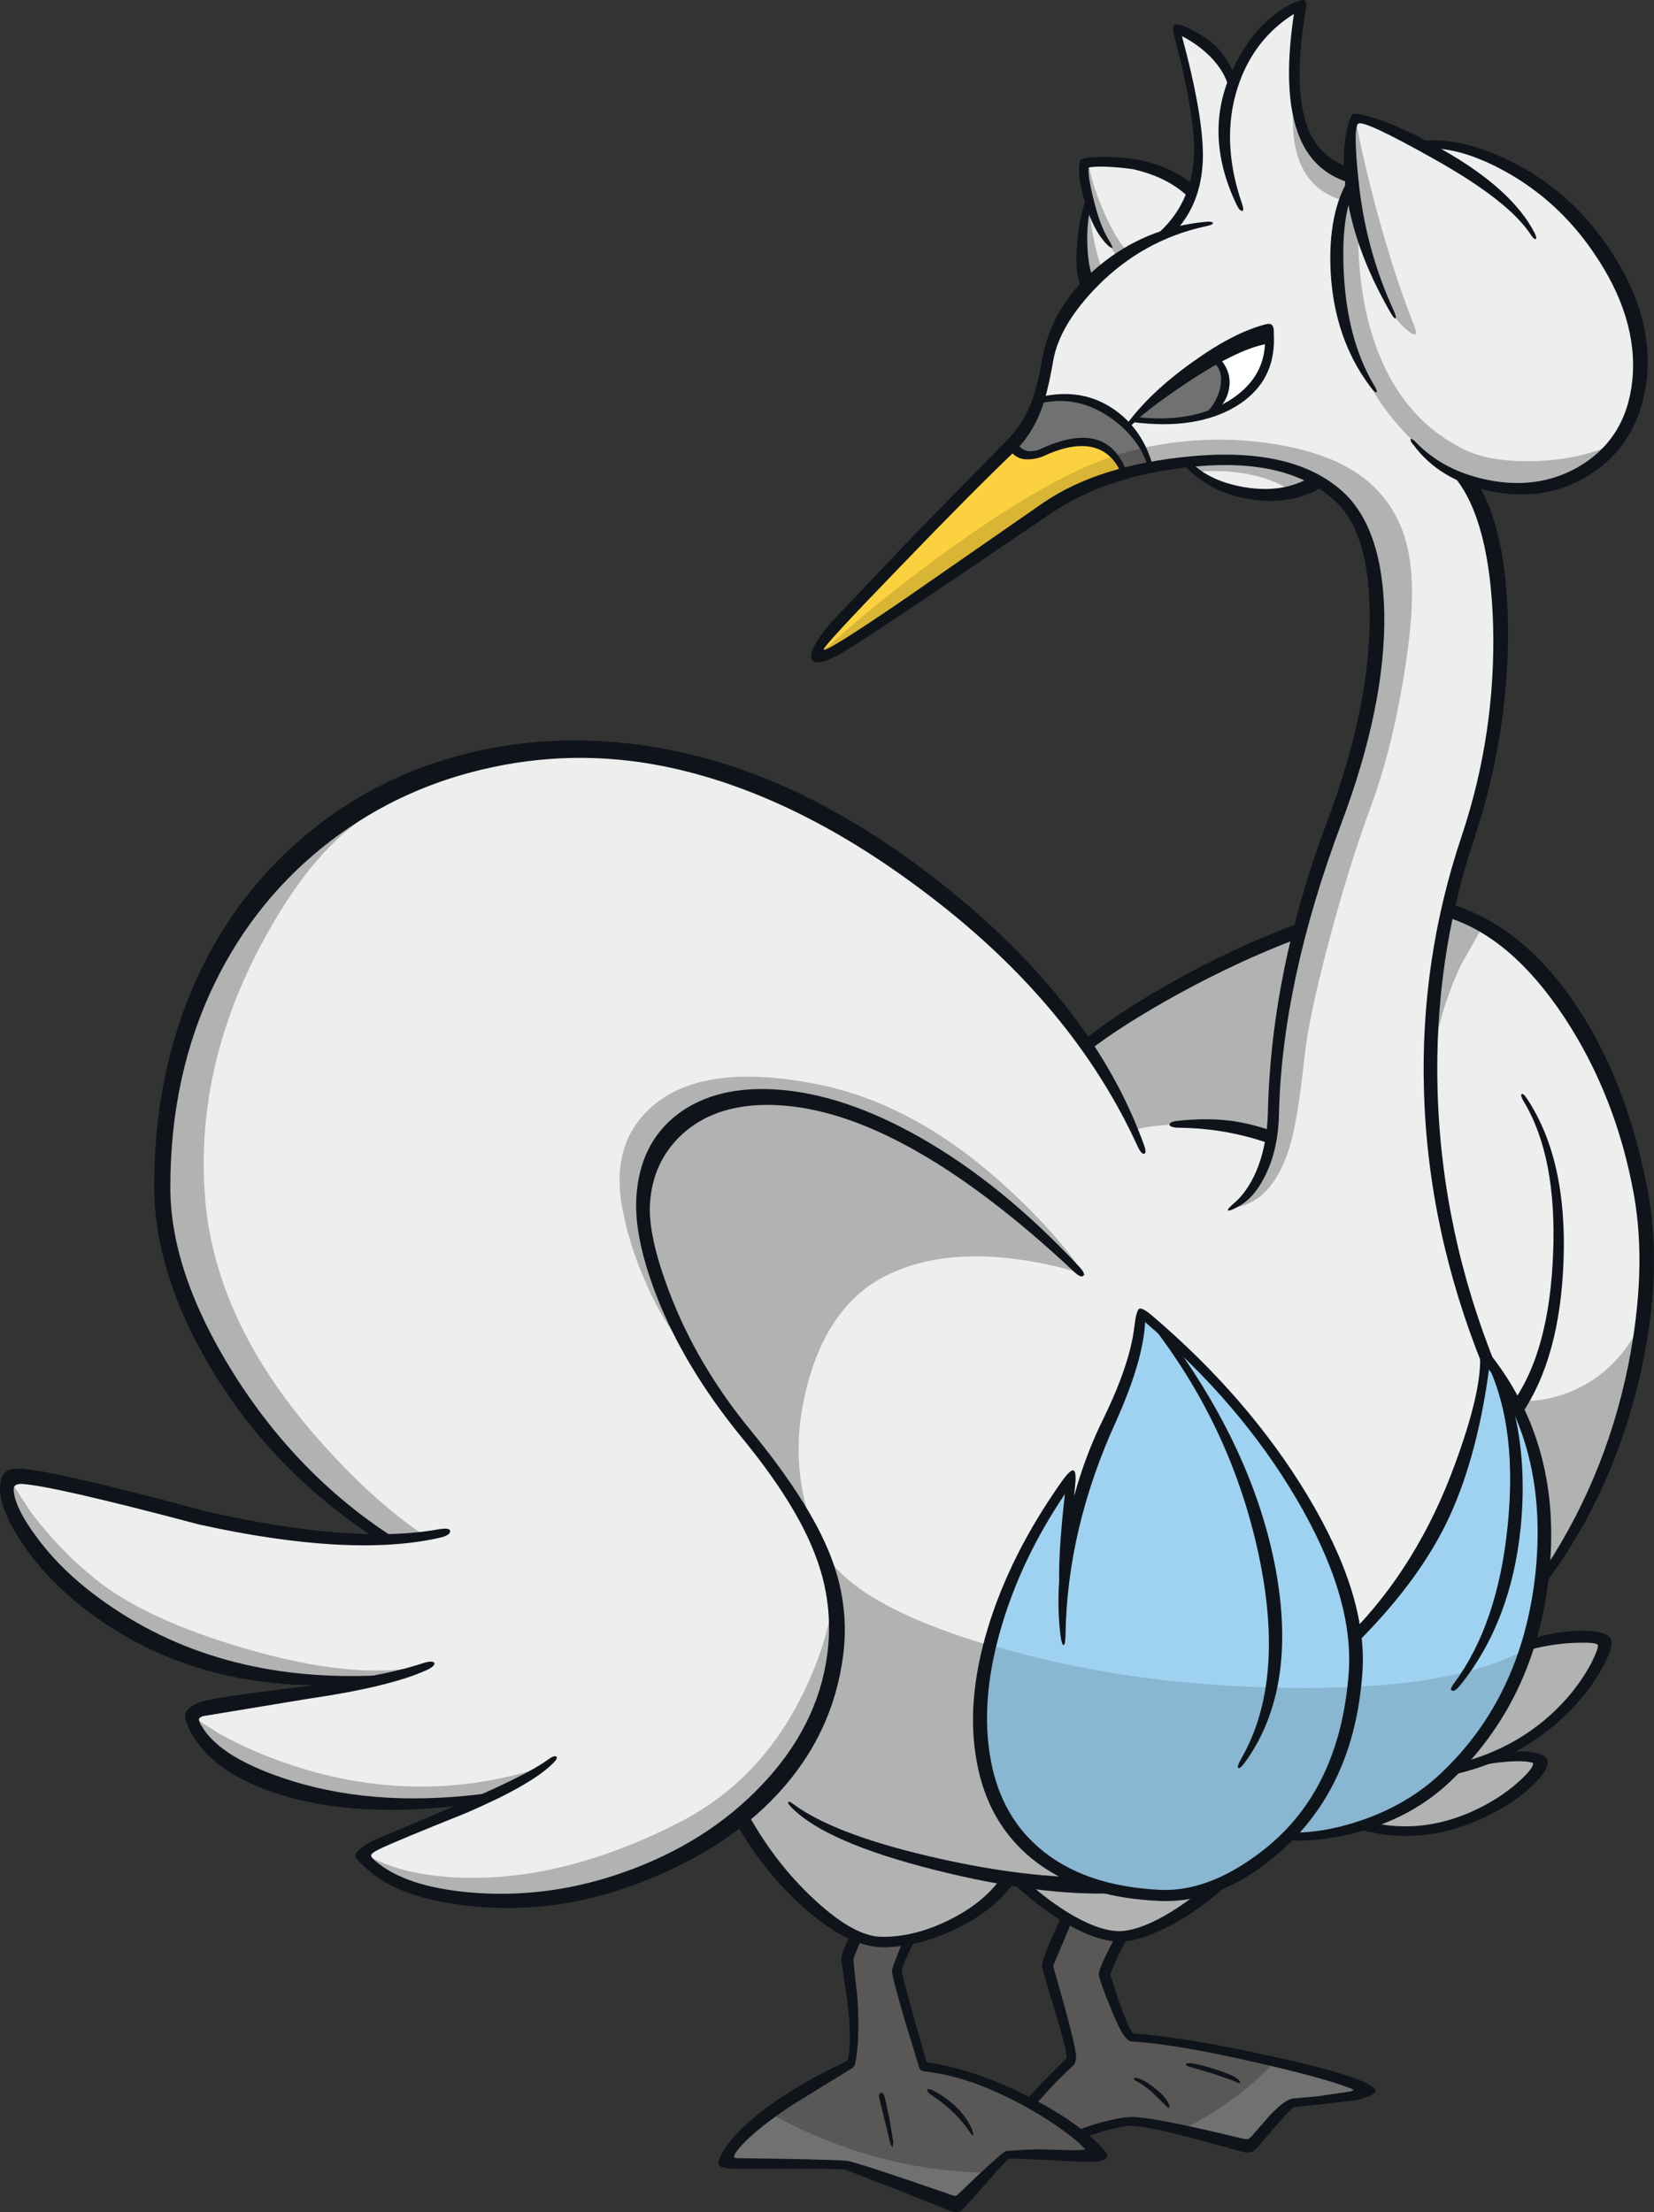<?xml version="1.0" encoding="UTF-8" standalone="no"?>
<svg
   version="1.1"
   viewBox="0 0 260.71 348.74"
   id="svg1108"
   sodipodi:docname="581.svg"
   inkscape:version="1.2.2 (b0a8486, 2022-12-01)"
   xmlns:inkscape="http://www.inkscape.org/namespaces/inkscape"
   xmlns:sodipodi="http://sodipodi.sourceforge.net/DTD/sodipodi-0.dtd"
   xmlns="http://www.w3.org/2000/svg"
   xmlns:svg="http://www.w3.org/2000/svg">
  <rect x="0" y="0" width="260.71" height="348.74" fill="#333333" stroke="none"/>
  <defs
     id="defs1112" />
  <sodipodi:namedview
     id="namedview1110"
     pagecolor="#505050"
     bordercolor="#eeeeee"
     borderopacity="1"
     inkscape:showpageshadow="0"
     inkscape:pageopacity="0"
     inkscape:pagecheckerboard="0"
     inkscape:deskcolor="#505050"
     showgrid="false"
     inkscape:zoom="1.3534438"
     inkscape:cx="157.00689"
     inkscape:cy="167.35087"
     inkscape:window-width="1309"
     inkscape:window-height="749"
     inkscape:window-x="131"
     inkscape:window-y="25"
     inkscape:window-maximized="0"
     inkscape:current-layer="svg1108" />
  <path
     d="m 258.3,58.044 q -0.3,10.9 -7.7,15.5 -2.15,1.6 -5.7,2.65 -7,2.15 -13.7,-0.55 5.95,11.45 5.6,27.1 -0.3,15.4 -6.7,32.7 l -0.6,2.05 q -0.75,2.65 -1.4,5.75 l 4.2,1.9 q 5.05,2.85 9.55,7.55 14.4,15.15 17.6,43.5 l -0.1,5 q -0.3,6.3 -1.45,12.7 -3.75,20.45 -14.55,34.1 l -2.75,11.5 6.15,-0.95 q 6.15,-0.65 6.05,0.95 -0.25,6.3 -8.95,12.4 -4.35,3.1 -8.65,4.9 l 6.8,0.4 q 0.95,0.35 0.9,0.8 -5.7,8.2 -16.95,9.9 l -7.15,0.4 -2.95,-0.3 -12.55,0.75 -13.95,9.7 -4.35,3.45 q -5.15,3.45 -9.05,3.45 -3.9,0 -10.05,-4.45 l -5.35,-4.45 -1.8,-0.25 -1.3,1.6 -3.85,3.5 q -6.8,5.05 -15.15,4.75 -3.2,-0.8 -7.5,-3.65 -8.7,-5.7 -14.4,-16 -9.2,6.5 -21.25,10.45 -24.15,7.9 -38.35,-4.65 l 18.5,-8.7 q -8.55,1.6 -18.5,0.8 -19.9,-1.6 -27.05,-13.75 l 3.15,-1.45 q 6.35,-1.85 22.55,-3.95 -9.65,0.5 -21.3,-2.85 -23.35,-6.75 -33.4,-26.15 -0.25,-1.1 0.15,-2.1 0.85,-1.95 4.3,-1.25 l 23.45,5.6 q 21.45,4.75 32.15,4.45 -7.6,-4.65 -15.85,-13.45 -16.5,-17.65 -19.85,-38.55 -0.7,-14.55 5.45,-30.7 12.35,-32.2 46.8,-39.85 l 8.25,-1.4 q 10.45,-0.95 21.5,1.35 35.35,7.35 63.55,44.45 5.75,-4.05 12.85,-8.35 14.15,-8.55 20.85,-9.5 l 8.95,-27 q 2.8,-9.35 3,-21.85 0.3,-19.05 -9.15,-22.25 -1.95,2.85 -8.25,2.6 -7.2,-0.25 -12.15,-5.65 l -5.5,1.45 q -0.55,-3 -3,-5.85 -4.9,-5.75 -14.3,-5.15 0.5,-5.8 2.5,-10.75 2.1,-5.2 4.65,-6.45 -1.4,-7.7 0.1,-13.75 l -0.55,-3 q -0.5,-3.05 -0.2,-3.35 l 5.5,-0.35 q 6.5,0.5 11.65,4.7 0.9,-2.05 1,-6.3 0.25,-8.5 -3.45,-19.4 l 3.65,1.9 q 3.95,2.55 5.4,6.05 l 3.6,-5.15 q 4.15,-5.25 6.95,-5.7 -1.35,5.3 -1.05,11.15 0.6,11.7 8.9,14.65 l -0.05,-4.3 q 0.1,-4.35 0.65,-4.65 l 5.35,2.1 6.35,2.7 2.25,-0.1 q 2.9,0.15 6.1,1.25 10.25,3.65 19.45,15.85 5.7,7.5 5.45,17.8"
     fill="#eeeeef"
     id="path962" />
  <path
     d="m 103.05,182.444 q 1.85,-3.55 6.35,-6.25 9,-5.4 22.4,-1.05 l 3.4,1.15 q 4.35,1.7 8.95,4.1 14.8,7.85 26.9,20.65 -4.6,-1.7 -10.9,-2.55 -12.55,-1.6 -20.95,2.85 -8.9,4.75 -12.1,17.6 -3.3,13.25 2.35,24.9 3.55,7.3 18.8,13 13.9,5.2 33.25,7.65 19,2.4 35.35,1.2 17.4,-1.3 25.05,-6.4 11.2,-2.6 11.1,-0.4 -0.3,6.25 -8.95,12.8 -4.35,3.25 -8.65,5.25 l 6.8,0.35 q 0.95,0.35 0.9,0.8 -5.7,8.2 -16.95,9.95 l -7.15,0.35 -2.95,-0.25 -12.95,1.35 q -4.95,5.9 -11.5,8 l -5.4,4 q -6.15,4 -10.05,4 -3.9,0 -10.05,-4.45 l -5.35,-4.5 -1.8,-0.2 q -5.35,5.5 -11.6,8.2 -6.1,2.6 -10.15,1.4 -11.6,-3.45 -20.45,-19.45 4.65,-3.35 8.8,-9.5 8.3,-12.3 5.8,-26.35 -1,-3.7 -3.55,-9.05 -5.15,-10.7 -12.85,-19.1 -8.35,-9.1 -11.7,-21.75 -3.15,-11.65 -0.2,-18.3"
     fill="#b2b2b2"
     id="path964" />
  <path
     d="m 157.55,255.544 q 4.4,-14.65 11.25,-22.35 l -0.3,8.8 q 4.65,-15.05 7.3,-20.1 1.7,-3.15 3.15,-9.35 l 1.1,-5.55 4.75,4.3 q 5.8,5.45 10.75,11.35 15.95,18.95 18.05,35.3 4.5,-4.15 9.3,-11.75 9.6,-15.2 11.25,-32.35 l 2.25,3.45 q 2.55,4.45 4.3,9.4 5.55,15.85 0.6,30.95 -1.8,7.9 -7.5,15.8 -11.3,15.8 -30.45,15.9 l -1.55,1.55 -4.35,3.35 q -7.55,4.9 -15.55,4.6 -6.6,0.25 -13.35,-3.45 -13.45,-7.3 -14,-26.75 0.8,-5.75 3,-13.1"
     fill="#9fd2f1"
     id="path966" />
  <path
     d="m 203.65,331.594 q -6.1,6.85 -7,6.85 l -8.8,-1.9 q -8.5,-1.95 -9.5,-1.95 -1.1,0 -4.7,1.2 l -3.35,1.15 -7.7,-5.05 6.25,-7.15 -3.9,-14.9 3,-7.25 3.2,1.55 q 3.6,1.5 5.7,1.1 l -2.8,5.8 q 3.55,10.15 4.45,10.3 l 15.8,2.45 q 16.1,2.95 20.85,6 l -11.5,1.8"
     fill="#717171"
     id="path968" />
  <path
     d="m 134.75,305.094 2.55,0.75 q 3.15,0.65 5.95,0 l -1.8,4.45 4.15,15.35 10.8,3.3 q 11.65,4.55 16,10.7 h -13.7 q -7.3,7.6 -7.85,7.6 l -8.7,-2.95 -8.6,-3 H 124 l -9.35,-0.3 q -0.35,-1 3.2,-4.5 5.25,-5.2 16,-11 0.4,-0.9 0.6,-3.45 0.3,-5 -0.9,-12.9 l 1.2,-4.05"
     fill="#717171"
     id="path970" />
  <path
     d="m 177.25,74.944 q -4.4,0.55 -13.3,5.95 -7.65,4.65 -15.5,10.9 -5.8,4.65 -13.05,8.65 l -6.15,3.1 q -1.35,-1.8 14.25,-17.95 7.85,-8.05 15.9,-15.75 0,0.8 1.8,1.4 l 2.85,0.15 3.85,-1.1 5,-0.35 q 1.9,0.3 3.3,2.65 l 1.05,2.35"
     fill="#fcd13f"
     id="path972" />
  <path
     d="m 165.8,70.694 -2.6,1.05 -1.9,-0.3 q -1.35,-0.4 -1.6,-1.05 3.7,-5.95 3.8,-7.25 l 3.65,-0.35 q 4.15,0 6.95,1.45 2.9,1.55 5.35,5.55 2.1,3.45 1.8,4.15 l -3.9,1 q -0.35,-1.35 -1.25,-2.7 -1.85,-2.7 -4.75,-2.65 -2.85,0.05 -5.55,1.1"
     fill="#717171"
     id="path974" />
  <path
     d="m 179.35,65.694 6.05,-5.45 q 7.45,-5.85 14.5,-7.6 l -0.6,4.95 q -1.7,5.35 -7.1,7.3 l -5.05,1.15 -7.8,-0.35"
     fill="#ffffff"
     id="path976" />
  <path
     d="m 191.75,56.644 1.2,2.35 q 0.55,3.1 -2.65,6.7 -10.5,1.25 -11.05,0.1 l 4.7,-4.25 q 5.25,-4.4 7.8,-4.9"
     fill="#717171"
     id="path978" />
  <path
     d="m 154.45,268.494 q 0.55,-3.8 1.9,-9.1 20.95,6.3 46.3,6.7 26.2,0.4 37.8,-6.05 -3.35,10.05 -10.05,17.35 -10.8,11.7 -27.15,11.8 l -1.55,1.55 q -2,1.85 -4.35,3.35 -7.5,4.9 -15.5,4.6 -6.6,0.25 -13.35,-3.45 -13.5,-7.3 -14.05,-26.75"
     fill="#89b6d1"
     id="path980" />
  <path
     d="m 200.4,179.344 q -3.25,-0.9 -7.6,-1.5 -8.7,-1.2 -14,0.3 -6.25,-12.35 -7.8,-13.3 5.3,-3.8 12.15,-7.95 13.75,-8.3 21.55,-9.95 l -1.85,9.05 q -1.85,9.45 -1.85,11.6 0,3.4 -0.6,11.75"
     id="path982"
     style="fill:#b2b2b2" />
  <path
     d="m 233.75,145.994 -3.45,6.1 q -3.6,7.65 -4.45,15.35 -0.15,-3.25 0.1,-7.9 0.45,-9.3 2.3,-16.2 l 5.5,2.65"
     id="path984"
     style="fill:#b2b2b2" />
  <path
     d="m 259.2,207.294 q -2.35,16.3 -9.25,30.15 -3.4,6.95 -6.4,10.65 1.3,-3.8 -1.3,-14.95 l -2.85,-10.35 0.3,-1.95 q 4.45,0.2 9,-1.95 7.1,-3.45 10.5,-11.6"
     id="path986"
     style="fill:#b2b2b2" />
  <path
     d="m 174.05,311.044 q 3.55,10.15 4.45,10.3 l 7.55,1.05 14.85,2.7 q -6.3,6.65 -15.1,10.95 l -7.45,-1.45 q -1.1,0 -4.7,1.2 l -3.35,1.15 -0.9,-0.6 q -2.65,-2.35 -6.75,-4.55 l 6.2,-7.05 -3.9,-14.9 3,-7.25 3.2,1.55 q 3.6,1.5 5.7,1.1 l -2.8,5.8"
     fill="#595857"
     id="path990" />
  <path
     d="m 134.75,305.094 2.55,0.75 q 3.15,0.65 5.95,0 l -1.8,4.45 4.15,15.35 5.55,1.5 q 6.5,2 11.5,4.65 l -0.05,0.1 6.8,4.45 q 1.75,1.5 3,3.3 h -13.7 l -2.8,2.9 q -18.2,-0.3 -34.35,-9.3 4.9,-3.8 12.3,-7.75 0.4,-0.9 0.6,-3.45 0.3,-5 -0.9,-12.9 l 1.2,-4.05"
     fill="#595857"
     id="path992" />
  <path
     d="m 187.05,72.844 7.9,-0.25 q 8.7,0.35 12.55,3.25 l -3.7,1.85 q -1.15,-1.05 -3.65,-2 -5,-1.85 -11.8,-1.3 l -1.3,-1.55"
     id="path994"
     style="fill:#b2b2b2" />
  <path
     d="m 204.35,14.144 q 0.55,7.9 4.65,11.4 2.05,1.75 3.95,1.95 l 0.1,2.1 -1.05,2.1 q -7.05,-1.85 -8.05,-9.9 -0.3,-2.5 0,-5.3 l 0.4,-2.35"
     id="path996"
     style="fill:#b2b2b2" />
  <path
     d="m 213.7,18.794 q 1.05,6.05 3.45,14.95 2.85,10.35 5.7,17.45 1,2.4 -0.8,1.05 -1.7,-1.35 -2.45,-2.7 -6.45,-11.45 -6.8,-22.25 -0.2,-5.4 0.9,-8.5"
     id="path998"
     style="fill:#b2b2b2" />
  <path
     d="m 247.85,75.144 q -9.15,4.4 -19.05,-0.6 -2.2,-1.4 -5,-4 -5.6,-5.15 -8.5,-11.05 -2.1,-3.8 -3.55,-9.4 -2.85,-11.1 0.7,-19.75 l 1.65,5.5 q -0.15,9.75 2.35,17.45 4.05,12.55 14.4,17.6 4,1.95 10.8,1.8 7.5,-0.15 13.4,-3 -2.6,3.2 -7.2,5.45"
     id="path1000"
     style="fill:#b2b2b2" />
  <path
     d="m 171.65,32.794 q 0.65,5.9 2.1,9.8 l -2.4,2.35 q -1.2,-4.3 -0.6,-8.65 l 0.9,-3.5"
     id="path1002"
     style="fill:#b2b2b2" />
  <path
     d="m 176.15,40.594 q -1.5,-2.15 -2.95,-5.05 -2.85,-5.8 -2.45,-9.6 l 0.35,-0.4 q 0.4,-0.35 0.45,0.05 0.45,3.1 2.35,7.6 2.05,4.7 3.8,6.4 l -1.55,1"
     id="path1004"
     style="fill:#b2b2b2" />
  <path
     d="m 194.5,72.944 -7.45,-0.1 -5.9,0.8 q -0.25,-1.3 -1.15,-3 10.3,-2.25 20.45,-0.7 9.45,1.45 14.55,5.45 4.6,3.6 6.4,9.25 1.3,4.15 1.15,9.95 -0.1,5.45 -1.6,13.9 -1.85,10.45 -4.85,18.6 -3.45,9.35 -6.6,21.2 -3.25,12.15 -3.9,18.55 -1.1,10.15 -2.4,14.25 -2.8,8.7 -9,9.3 1.75,-0.85 3.45,-3.45 3.4,-5.25 3.05,-13.95 l 1,-10.05 q 1.4,-11.15 3.25,-16.7 l 8.7,-26.3 q 2.8,-9.25 3,-21.8 0.3,-19.1 -9.15,-22.3 -4.65,-2.35 -13,-2.9"
     id="path1006"
     style="fill:#b2b2b2" />
  <path
     d="m 175.65,71.844 q 1.1,1.4 1.6,3.1 -4.4,0.55 -13.3,5.95 -7.65,4.65 -15.5,10.9 -5.8,4.65 -13.05,8.65 l -6.15,3.1 -0.1,-0.4 q 9.9,-9.05 21.45,-17.25 15.05,-10.75 25.05,-14.05"
     fill="#d9b536"
     id="path1010" />
  <path
     d="m 175.75,71.794 4.2,-1.15 q 1.55,2.75 1.3,3.3 l -3.9,1 q -0.4,-1.65 -1.6,-3.15"
     fill="#595857"
     id="path1012" />
  <path
     d="m 55.35,130.094 1.7,-0.95 q -8.5,5.85 -15.95,19.9 -10.45,19.7 -8.75,40.1 1.7,19.8 18.45,38.45 8.35,9.35 16.4,14.7 l -6.05,0.65 q -19.5,-12.05 -29.5,-33.9 -3.15,-6.8 -4.95,-13.8 l -1.2,-5.65 q 0.3,-29.45 17.8,-49 5.5,-6.1 12.05,-10.5"
     id="path1014"
     style="fill:#b2b2b2" />
  <path
     d="m 106.95,177.844 q -5.1,4.6 -5.55,13.1 -0.3,5.3 3.05,13.7 1.65,4.2 3.35,7.3 -2.3,-2 -5.2,-7.95 -3.15,-6.55 -4.45,-13.2 -2.1,-10.6 4.8,-16.5 8.2,-6.95 26.15,-3.3 15.55,3.15 30.05,16.65 7.3,6.75 11.45,12.85 -12.55,-13.2 -28.4,-21.05 -5,-2.45 -9.7,-4.05 l -3.7,-1.1 q -14.8,-2.8 -21.85,3.55"
     id="path1016"
     style="fill:#b2b2b2" />
  <path
     d="m 131.35,250.644 q 2.95,16.55 -9,30.25 -6,6.85 -12.6,10.35 -22.75,10.45 -38.1,8.3 -10.45,-1.5 -14.3,-7.4 6.1,3.85 17.05,3.9 15.4,0.05 32.5,-8.65 12.9,-6.55 19.65,-20.35 4.35,-8.9 4.8,-16.4"
     id="path1018"
     style="fill:#b2b2b2" />
  <path
     d="m 34.45,273.244 q 5.45,3.05 11.6,5.05 19.65,6.5 39,0.45 l -9.55,5.05 q -8.55,1.3 -18.5,0.25 -19.85,-2 -26.75,-13.45 l 4.2,2.65"
     id="path1020"
     style="fill:#b2b2b2" />
  <path
     d="m 4.8,238.294 q 4.6,6.15 10.3,10.7 7.9,6.35 23.55,10.9 17,5 27.95,2.8 l -11.8,2.95 q -6.4,-0.05 -14.75,-1.75 -16.7,-3.4 -26.45,-11.8 -3.5,-2.8 -6.75,-6.55 -6.55,-7.55 -5.45,-12.5 l 3.4,5.25"
     id="path1022"
     style="fill:#b2b2b2" />
  <path
     d="m 171.05,31.994 c -0.733,-2.4 -1.05,-4.283 -0.95,-5.65 0.058,-0.889 0.25,-1.2 0.25,-1.2 0.433,-0.167 0.891,-0.261 1.35,-0.3 2.677,-0.227 5.418,-0.062 8.05,0.4 3.4,0.733 6.317,2.133 8.75,4.2 0.167,0.167 0.033,0.5 -0.4,1 -0.433,0.5 -0.733,0.667 -0.9,0.5 -2.2,-2.067 -5.117,-3.5 -8.75,-4.3 -4.996,-0.653 -6.8,-0.25 -6.8,-0.25 l -0.05,0.05 c -0.1,0.867 0.15,2.5 0.75,4.9 0.667,2.8 1.483,4.983 2.45,6.55 0.433,0.7 0.6,1.1 0.5,1.2 0,0 -0.242,0.094 -1.05,-0.8 -1.3,-1.4 -2.367,-3.5 -3.2,-6.3"
     id="path1026"
     style="fill:#0f141b"
     sodipodi:nodetypes="cccsccsccccccccc" />
  <path
     d="m 200.5,54.094 q -4.8,0.5 -13.5,6.3 -7.15,4.8 -8.95,7 l -0.6,-0.3 q 3.7,-5.15 10.5,-10 6.6,-4.75 11.7,-6 1.7,-0.4 0.85,3"
     id="path1028"
     style="fill:#0f141b" />
  <path
     d="m 173.2,41.944 c 4.8,-4 10.333,-6.317 16.6,-6.95 1.339,-0.162 1.4,0.15 1.4,0.15 0.033,0.2 -0.383,0.383 -1.25,0.55 -6.5,1.433 -12.133,4.55 -16.9,9.35 -4.067,4.133 -6.417,8.1 -7.05,11.9 -0.567,3.267 -1.183,5.8 -1.85,7.6 -1,2.667 -2.433,4.9 -4.3,6.7 -4.433,4.233 -10.55,10.4 -18.35,18.5 -7.9,8.167 -11.783,12.383 -11.65,12.65 0.2,0.367 4.467,-2.3 12.8,-8 l 21.75,-15.1 c 5.833,-4 13.583,-6.45 23.25,-7.35 10.967,-1.033 19.05,0.9 24.25,5.8 4.033,3.867 6.133,10.217 6.3,19.05 0.133,9.667 -2.133,20.7 -6.8,33.1 -6.2,16.567 -9.467,31.767 -9.8,45.6 -0.067,3.833 -0.8,7.133 -2.2,9.9 -1.233,2.5 -2.783,4.183 -4.65,5.05 0,0 -1.029,0.579 -1.2,0.35 -0.067,-0.133 0.233,-0.483 0.9,-1.05 1.4,-1.167 2.583,-2.85 3.55,-5.05 1.133,-2.667 1.75,-5.75 1.85,-9.25 0.333,-15 3.467,-30.367 9.4,-46.1 4.433,-11.833 6.65,-22.533 6.65,-32.1 0,-8.767 -1.767,-14.8 -5.3,-18.1 -4.967,-4.733 -12.533,-6.583 -22.7,-5.55 -9,0.9 -16.467,3.383 -22.4,7.45 -19.7,13.4 -30.667,20.717 -32.9,21.95 -2.633,1.5 -4.183,1.817 -4.65,0.95 -0.433,-0.9 0.517,-2.767 2.85,-5.6 l 13.05,-13.75 14.55,-14.85 c 1.733,-1.667 3.067,-3.633 4,-5.9 0.733,-1.8 1.35,-4.183 1.85,-7.15 1.033,-5.733 4.017,-10.65 8.95,-14.75"
     id="path1030"
     style="fill:#0f141b"
     sodipodi:nodetypes="ccccccccccccccccccccccccsccccccccccc" />
  <path
     d="m 235.35,98.544 q -0.5,-16.5 -6.05,-23.3 -0.2,-0.2 1.3,-0.3 l 1.6,0.15 q 5.35,7.6 5.5,24.05 0.1,16.75 -5.35,33.15 -6.35,18.95 -5.75,39.75 0.65,22.25 9.25,43.45 0.1,0.3 -0.95,0.25 -1.05,-0.05 -1.15,-0.3 -8.7,-21.55 -9.3,-43.55 -0.6,-20.6 5.95,-40.1 5.4,-16.2 4.95,-33.25"
     id="path1032"
     style="fill:#0f141b" />
  <path
     d="m 213.25,17.944 1,0.05 c 3.3,0.633 7.733,2.533 13.3,5.7 7.233,4.133 12.017,8.483 14.35,13.05 0.267,0.533 0.317,0.85 0.15,0.95 0,0 -0.186,0.143 -0.7,-0.6 -2.3,-3.6 -7.45,-7.633 -15.45,-12.1 -7.3,-4.1 -11.233,-5.933 -11.8,-5.5 -0.567,0.4 -0.55,3.433 0.05,9.1 0.733,7.133 2.567,13.9 5.5,20.3 0.367,0.8 0.467,1.233 0.3,1.3 -0.133,0.067 -0.417,-0.283 -0.85,-1.05 -3.7,-6.433 -5.983,-12.633 -6.85,-18.6 -0.7,-4.533 -0.55,-8.4 0.45,-11.6 0.233,-0.6 0.417,-0.933 0.55,-1"
     id="path1034"
     style="fill:#0f141b"
     sodipodi:nodetypes="cccccccccsccccc" />
  <path
     d="m 179.2,65.744 q 8.5,1 14.4,-2.5 5.75,-3.5 5.8,-9.45 0,-0.35 0.65,-1.1 0.65,-0.8 0.7,-0.5 0.65,7.85 -5.9,11.85 -6.3,3.8 -16.35,2.5 -0.3,-0.05 0.15,-0.4 0.4,-0.4 0.55,-0.4"
     id="path1036"
     style="fill:#0f141b" />
  <path
     d="m 153.95,277.694 q -1.75,-9.45 1.75,-21 3.55,-11.7 11.7,-23.2 1.4,-1.95 1.85,-1.65 0.45,0.25 0.2,2.5 l -0.15,1.55 q 1.8,-6.6 4.75,-12.5 4.1,-8.5 4.75,-14.25 0.3,-2.5 0.75,-2.8 0.45,-0.3 2.15,1.15 15.15,12.95 24.35,28.2 9.55,15.85 8.7,27.95 -1.25,18 -12.85,28.2 -9.25,8.2 -18.95,7.85 -12.6,-0.5 -20.15,-6.55 -7.1,-5.7 -8.85,-15.45 m 3.95,-21.4 q -3.25,10.9 -1.95,19.85 1.35,9.55 7.75,15.1 7.05,6.15 19.3,6.7 7.85,0.3 16.35,-6.45 11.95,-9.5 13.25,-27.95 0.8,-11.85 -8.25,-27.25 -8.9,-15.15 -23.85,-27.85 -0.3,6.05 -4.55,15.55 -7.75,16.95 -8,33.8 -0.05,1.55 -0.3,1.55 -0.3,0 -0.5,-1.6 -0.5,-4.05 -0.2,-8.5 -0.1,-4.8 0.9,-13.7 -6.8,10.1 -9.95,20.75"
     id="path1038"
     style="fill:#0f141b" />
  <path
     d="m 180.3,180.444 q 0.5,1.35 0.05,1.45 -0.45,0.1 -1.05,-1.2 -10.15,-22.25 -32.9,-39.55 -20.2,-15.45 -39.95,-19.95 -14.5,-3.3 -28.8,-0.25 -14.2,3 -25.5,11.6 -11.75,9 -18.3,22.45 -7,14.4 -7,32.1 -0.05,13.4 9.9,29.35 10.45,16.65 26.1,26.45 H 59.8 q -16.3,-10.4 -26.2,-26.6 -9.25,-15.25 -9.3,-29.2 0,-18.05 6.75,-32.9 6.5,-14.1 18.25,-23.45 11.55,-9.25 26.45,-12.45 15.15,-3.25 31.4,0.25 21.45,4.65 42.8,22 22.6,18.4 30.35,39.9"
     id="path1040"
     style="fill:#0f141b" />
  <path
     d="m 31.75,272.044 c 1.967,3.467 6.75,6.383 14.35,8.75 9.5,2.933 20.283,3.5 32.35,1.7 l -3.9,1.9 c -12,1.633 -22.167,1.133 -30.5,-1.5 -7.067,-2.233 -11.75,-5.55 -14.05,-9.95 -0.7,-1.367 -0.95,-2.333 -0.75,-2.9 0.167,-0.533 0.85,-1.067 2.05,-1.6 1.233,-0.533 6.217,-1.317 14.95,-2.35 9.267,-1.133 16.083,-2.433 20.45,-3.9 1.57,-0.496 1.75,-0.05 1.75,-0.05 0.133,0.333 -0.267,0.717 -1.2,1.15 -3.867,1.767 -10.15,3.283 -18.85,4.55 l -16.35,2.7 c -0.433,0.133 -0.667,0.317 -0.7,0.55 0.15,0.67 0.4,0.95 0.4,0.95"
     id="path1042"
     style="fill:#0f141b"
     sodipodi:nodetypes="cccccccccccccccc" />
  <path
     d="m 213.35,26.644 q 0.3,0.1 0.05,1.2 -0.25,1.1 -0.55,1 -5.2,-1.5 -7.55,-6.2 -3.4,-6.8 -1.35,-20.45 -6.45,4.05 -8.9,11.7 -2.65,8.4 0.7,18.15 0.4,1.15 0.05,1.2 -0.4,0.05 -0.9,-1 -5.35,-11.2 -0.6,-21.3 3.6,-7.6 9.45,-10.4 1.45,-0.7 1.85,-0.5 0.45,0.2 0.2,1.6 -2.1,12.65 0.45,18.8 1.95,4.7 7.1,6.2"
     id="path1044"
     style="fill:#0f141b" />
  <path
     d="m 159.7,296.844 q -0.2,-0.2 0.8,-0.4 l 1.15,-0.05 q 3,2.8 6.4,4.95 4.75,2.95 8.1,3.1 2.6,0.1 6.55,-1.95 3.75,-2 7.8,-5.4 1,-0.85 2.7,-1.15 1.6,-0.25 1.15,0.2 -3.65,3.9 -9,6.95 -5.65,3.15 -9.25,3 -4.15,-0.25 -9.65,-3.85 -3.75,-2.45 -6.75,-5.4"
     id="path1046"
     style="fill:#0f141b" />
  <path
     d="m 240.2,173.694 q -0.6,-1 -0.35,-1.2 0.25,-0.2 0.9,0.8 6.3,9.6 5.7,25.5 -0.55,15.3 -6.65,24.2 l -0.75,-0.85 q -0.6,-1.05 -0.45,-1.25 5.6,-8.05 6.2,-23.1 0.65,-15.35 -4.6,-24.1"
     id="path1048"
     style="fill:#0f141b" />
  <path
     d="m 214.55,287.694 0.7,-0.6 c 6.3,1.667 12.567,0.833 18.8,-2.5 2.167,-1.167 4.05,-2.5 5.65,-4 1.367,-1.267 2.017,-2.15 1.95,-2.65 0,0 -1.719,-0.826 -8.25,0.35 -0.233,0.067 -0.033,-0.217 0.6,-0.85 0.633,-0.633 1.117,-0.967 1.45,-1 0,0 3.976,-0.592 6,-0.2 1.633,0.233 2.467,0.733 2.5,1.5 0.067,0.9 -0.717,2.133 -2.35,3.7 -1.733,1.7 -3.917,3.217 -6.55,4.55 -6.967,3.567 -13.883,4.367 -20.75,2.4 -0.167,-0.033 -0.083,-0.267 0.25,-0.7"
     id="path1050"
     style="fill:#0f141b"
     sodipodi:nodetypes="ccccccsccccccc" />
  <path
     d="m 200.5,178.294 q 0.4,0.15 -0.25,2.05 -6.8,-2.45 -14.25,-2.55 -1.5,0 -1.65,-0.45 -0.1,-0.5 1.35,-0.65 4.3,-0.45 7.9,-0.05 3.35,0.4 6.9,1.65"
     id="path1052"
     style="fill:#0f141b" />
  <path
     d="m 166,309.944 1.8,6.4 q 1.8,6.5 1.85,8.15 l -0.3,0.95 -2.85,2.75 -3.5,3.8 -0.75,-0.15 q -0.7,-0.4 -0.5,-0.65 0.8,-1.15 3.65,-4 l 2.7,-2.7 q 0.2,-0.75 -1.75,-7.25 -2.1,-6.8 -2.1,-7.3 -0.05,-0.8 1.6,-4.6 l 1.7,-3.7 1.55,0.9 -3.1,7.4"
     id="path1054"
     style="fill:#0f141b" />
  <path
     d="m 234.7,215.894 q -1.95,14.5 -6.8,24.4 -4.75,9.6 -14.5,19.2 -0.2,0.25 -0.5,-0.7 -0.3,-0.9 -0.1,-1.15 10.75,-10.9 16.55,-26.85 4.1,-11.15 3.95,-16.7 -0.05,-1.35 0.45,-1.4 0.45,-0.1 1.3,1 11.3,14.5 9.1,34.65 -2.1,19.75 -15.65,32.6 -5.5,5.2 -13.45,7.6 -6.65,2 -12.95,1.55 l 0.4,-0.6 0.55,-0.6 q 5.3,0.2 11.5,-1.9 7.45,-2.55 12.65,-7.5 12.65,-12 14.8,-31.25 2.05,-19.05 -7.3,-32.35"
     id="path1056"
     style="fill:#0f141b" />
  <path
     d="m 115.45,286.394 q -0.15,-0.3 0.85,-0.95 0.95,-0.7 1.1,-0.4 4.55,8.55 11.05,14.5 6.35,5.9 10.75,5.8 5.05,0 10.4,-2.65 5.35,-2.65 8.1,-6.5 l 1.35,-0.15 q 1.15,0.15 1,0.4 -2.95,4.5 -9.25,7.6 -6,2.9 -11.6,2.95 -5.35,-0.05 -12.1,-5.9 -6.9,-5.95 -11.65,-14.7"
     id="path1058"
     style="fill:#0f141b" />
  <path
     d="m 213.95,327.794 c 1.933,0.767 2.9,1.383 2.9,1.85 -0.033,0.467 -1.05,0.95 -3.05,1.45 l -5.5,0.65 -4.3,0.45 c -0.367,0.167 -1.283,1.1 -2.75,2.8 l -2.7,3.15 c -0.931,1.159 -1.45,1.15 -1.45,1.15 0,0 -0.513,0.223 -1.95,-0.25 l -7.3,-2 c -5.033,-1.3 -8.267,-1.933 -9.7,-1.9 -0.733,0 -2.017,0.25 -3.85,0.75 -1.8,0.5 -2.967,0.917 -3.5,1.25 -0.2,0.133 -0.567,0.033 -1.1,-0.3 -0.533,-0.3 -0.717,-0.5 -0.55,-0.6 1.167,-0.633 2.717,-1.2 4.65,-1.7 1.833,-0.5 3.317,-0.767 4.45,-0.8 2.267,-0.033 8.05,1.083 17.35,3.35 0.635,0.15 1.05,0.15 1.05,0.15 0,0 0.384,-0.107 0.8,-0.65 l 2.75,-3.15 c 1.567,-1.633 2.75,-2.5 3.55,-2.6 l 3.85,-0.35 5.15,-0.75 c 0.384,-0.082 0.6,-0.2 0.6,-0.2 0,-0.1 -0.183,-0.217 -0.55,-0.35 -2.967,-1.133 -8.067,-2.517 -15.3,-4.15 -8.2,-1.867 -14.567,-2.933 -19.1,-3.2 -0.367,0 -0.783,-0.317 -1.25,-0.95 -0.533,-0.733 -1.333,-2.433 -2.4,-5.1 -1,-2.5 -1.517,-4 -1.55,-4.5 -0.033,-0.433 0.35,-1.467 1.15,-3.1 0.767,-1.633 1.433,-2.817 2,-3.55 l 1.05,-0.05 c 0.6,0.133 0.833,0.283 0.7,0.45 -0.767,1 -1.8,3.067 -3.1,6.2 l 1.4,4.4 c 1,2.767 1.75,4.417 2.25,4.95 4.767,0.3 11.2,1.317 19.3,3.05 7.467,1.567 12.8,2.95 16,4.15"
     id="path1060"
     style="fill:#0f141b"
     sodipodi:nodetypes="cccccccccccccccccccccccccccccscccccccccc" />
  <path
     d="m 185.1,5.744 q -0.4,-1.45 0,-1.8 0.45,-0.35 2.05,0.4 2.85,1.4 4.45,2.9 1.95,1.9 3.1,4.95 l -0.35,1.65 -0.55,1.05 q -0.15,-2.75 -2.55,-5.45 -2.05,-2.25 -4.95,-3.75 3.45,12.8 3.3,19.35 -0.2,7.3 -4.8,11.9 l -1.5,0.3 -1.05,-0.2 q 5.55,-4.75 5.95,-12.4 0.25,-6.3 -3.1,-18.9"
     id="path1062"
     style="fill:#0f141b" />
  <path
     d="m 172.75,44.644 -0.85,0.8 -1.15,0.4 q -1.45,-2.25 -0.95,-7.6 0.4,-4.8 1.7,-7.5 l 0.35,0.55 0.15,1.05 q -0.75,2.6 -0.6,6.55 0.2,4.15 1.35,5.75"
     id="path1064"
     style="fill:#0f141b" />
  <path
     d="m 187.35,72.444 q 2.85,3.3 8.7,4.35 6.25,1.05 10.6,-1.65 0.25,-0.15 1.2,0.6 0.95,0.75 0.7,0.95 -5.05,3.1 -11.6,2 -6.7,-1.1 -10.7,-5.85 -0.2,-0.25 0.35,-0.45 l 0.75,0.05"
     id="path1066"
     style="fill:#0f141b" />
  <path
     d="m 209.75,42.994 q -0.5,-9.5 3,-15.05 0.2,-0.25 0.8,0.15 0.65,0.4 0.5,0.65 -2.7,4.2 -2.25,14.05 0.5,10.6 4.65,17.7 0.75,1.2 0.5,1.35 -0.25,0.1 -1.05,-1 -5.55,-7.45 -6.15,-17.85"
     id="path1068"
     style="fill:#0f141b" />
  <path
     d="m 248.55,73.744 c 5.2,-2.933 8.117,-7.55 8.75,-13.85 0.633,-6.567 -1.433,-13.3 -6.2,-20.2 -3.7,-5.4 -8.333,-9.633 -13.9,-12.7 -5.1,-2.8 -9.55,-3.967 -13.35,-3.5 -0.2,0.033 -0.333,-0.167 -0.4,-0.6 -0.067,-0.4 0,-0.617 0.2,-0.65 4.1,-0.533 8.8,0.467 14.1,3 6.233,3 11.4,7.45 15.5,13.35 5.167,7.433 7.233,14.783 6.2,22.05 -1,6.733 -4.3,11.667 -9.9,14.8 -4.4,2.467 -9.333,3.117 -14.8,1.95 -5.267,-1.167 -9.25,-3.583 -11.95,-7.25 -0.6,-0.658 -0.45,-0.95 -0.45,-0.95 0,0 0.257,-0.077 0.8,0.5 2.933,3.067 6.767,5.067 11.5,6 5.133,1 9.767,0.35 13.9,-1.95"
     id="path1070"
     style="fill:#0f141b"
     sodipodi:nodetypes="ccccccccccccccccc" />
  <path
     d="m 164,70.794 c 6.867,-3.2 11.367,-2.083 13.5,3.35 0.1,0.167 0.017,0.333 -0.25,0.5 l -0.5,0.05 c -0.833,-2.033 -2.133,-3.367 -3.9,-4 -2.233,-0.767 -5.05,-0.35 -8.45,1.25 -0.739,0.346 -2.594,0.732 -3.75,0.25 -0.774,-0.322 -1.583,-1.033 -1.65,-1.9 l 0.65,-0.45 0.7,-0.15 c 0.167,0.7 0.786,1.141 1.4,1.35 0.714,0.243 1.696,-0.008 2.25,-0.25"
     id="path1072"
     style="fill:#0f141b"
     sodipodi:nodetypes="ccccccscccsc" />
  <path
     d="m 163.95,63.594 q -0.3,0.1 -0.3,-0.4 -0.05,-0.5 0.25,-0.6 6.65,-1.55 11.7,1.95 4.45,3.1 6.05,8.7 l -0.25,0.5 -0.45,-0.05 q -1.25,-4.5 -5.8,-7.75 -5.3,-3.75 -11.2,-2.35"
     id="path1074"
     style="fill:#0f141b" />
  <path
     d="m 190.05,65.194 q 1.8,-1.8 2.3,-4.15 0.5,-2.6 -1.05,-3.9 l 0.3,-0.45 q 0.35,-0.4 0.55,-0.3 2,2.15 1.6,4.7 -0.35,2.6 -2.85,4.4 h -0.6 q -0.45,-0.1 -0.25,-0.3"
     id="path1076"
     style="fill:#0f141b" />
  <path
     d="m 204.1,148.144 q -8.95,3.4 -18.35,8.55 -8.85,4.85 -14.5,9.25 -0.25,0.2 -0.7,-0.6 -0.5,-0.75 -0.25,-1 6.8,-5.35 16.15,-10.45 9.35,-5.1 18.35,-8.35 l -0.7,2.6"
     id="path1078"
     style="fill:#0f141b" />
  <path
     d="m 228.4,142.444 q 11.5,3.35 20,16 8.2,12.25 11.4,29.7 2.4,13.35 -1.55,29.8 -4.6,19.05 -16.25,33.8 -0.3,-1.75 0.45,-2.85 10.45,-15.15 14.2,-33.65 3,-15.1 0.9,-26.85 -2.8,-15.55 -10.9,-27.9 -8.5,-12.9 -18.75,-15.95 l 0.5,-2.1"
     id="path1080"
     style="fill:#0f141b" />
  <path
     d="m 182,209.494 0.8,0.2 q 0.85,0.25 1.05,0.45 13.65,18.35 17.2,37.1 3.5,18.8 -4.6,30.3 -0.95,1.35 -1.25,1.2 -0.3,-0.15 0.45,-1.5 7.05,-12.2 2.7,-32.35 -4.2,-19.45 -16.35,-35.4"
     id="path1082"
     style="fill:#0f141b" />
  <path
     d="m 237.65,240.494 q 1.5,-14.95 -2.85,-24.7 -0.15,-0.35 1,0.5 l 1.4,1.4 q 3.75,10.2 2.5,23.1 -1.5,14.85 -9.5,24.85 -0.85,1.05 -1.3,0.9 -0.5,-0.15 0.35,-1.25 6.85,-9.3 8.4,-24.8"
     id="path1084"
     style="fill:#0f141b" />
  <path
     d="m 249.35,257.094 q 4.5,0 4.65,1.7 0.15,1.2 -1.3,3.9 -1.7,3.2 -4.5,6.25 -7.9,8.45 -19.65,10.95 l 0.1,-0.85 q 0.2,-0.8 0.4,-0.85 11.1,-2.6 18.1,-10.65 2.3,-2.7 3.75,-5.5 1.1,-2.25 0.95,-2.7 -0.15,-0.45 -3.4,-0.35 -4,0.1 -8.5,1.4 -0.2,0.05 0,-0.75 0.2,-0.8 0.55,-0.95 4.4,-1.6 8.85,-1.6"
     id="path1086"
     style="fill:#0f141b" />
  <path
     d="m 100.3,188.844 q 0.5,-8.65 6.6,-13.25 6.1,-4.55 15.9,-3.8 10.35,0.8 22.1,7.45 12.95,7.3 25.3,20.55 0.95,1.05 0.55,1.35 -0.4,0.35 -1.45,-0.65 -28.35,-26.55 -48.7,-26.3 -8.2,0.1 -13.15,4.7 -4.6,4.3 -5,10.9 -0.3,5.1 3.05,13.9 4.35,11.5 12.9,21.9 9.1,11.1 12.4,19.4 3.15,7.85 2.1,16 -1.6,12.4 -10.25,21.75 -8.6,9.35 -23.35,14.65 -12.15,4.35 -24.6,3.15 -10.55,-1 -15.85,-5.05 -2.75,-2.2 -2.8,-2.95 -0.1,-0.8 2.7,-2.35 l 12.85,-5.45 q 11.2,-4.75 14.65,-7.25 1.15,-0.85 1.45,-0.55 0.3,0.3 -0.75,1.25 -3.5,3.35 -13.65,7.7 -10.75,4.3 -13.45,5.6 -1.35,0.65 -1.35,1 -0.05,0.4 1.3,1.4 5.05,3.85 15.55,4.55 11.8,0.75 23.3,-3.4 12.7,-4.55 21.2,-13.4 9.05,-9.4 10.55,-20.85 1.05,-8 -1.9,-15.65 -3.1,-8.2 -11.65,-18.6 -9.05,-11.1 -13.4,-22.35 -3.5,-9.05 -3.15,-15.35"
     id="path1088"
     style="fill:#0f141b" />
  <path
     d="m 69.15,241.094 q 1.8,-0.3 1.8,0.3 0.05,0.65 -1.7,1.05 -14,3.15 -37.85,-2.1 -23,-6.1 -27.95,-6.4 -1.3,-0.05 -1.3,0.85 0.1,2.85 3.75,7.7 4.2,5.65 10.9,10.3 18.45,12.9 44.35,11.25 l -0.9,0.6 q -1.25,0.6 -1.9,0.65 -25.65,2.5 -43.75,-10.7 -6.75,-4.95 -10.9,-11 -3.6,-5.3 -3.7,-8.8 0,-1.85 0.75,-2.6 0.8,-0.8 2.7,-0.65 6.1,0.55 28.95,6.7 23.2,5.3 36.75,2.85"
     id="path1090"
     style="fill:#0f141b" />
  <path
     d="m 147.35,294.794 q -17.1,-4.3 -22.55,-9.8 -0.7,-0.7 -0.55,-0.9 0.1,-0.2 0.9,0.4 6.35,4.65 21.3,8.15 13.8,3.25 25,3.35 l 2.4,1.25 1.8,1.25 q -12.05,0.4 -28.3,-3.7"
     id="path1092"
     style="fill:#0f141b" />
  <path
     d="m 143.1,308.144 c -0.633,1.4 -0.95,2.267 -0.95,2.6 -0.033,0.4 1.267,5.183 3.9,14.35 5.133,0.8 10.433,2.583 15.9,5.35 4.733,2.4 8.433,4.883 11.1,7.45 1.067,1.033 1.567,1.733 1.5,2.1 -0.067,0.4 -0.767,0.683 -2.1,0.85 -3.951,-0.065 -7.05,-0.3 -7.05,-0.3 l -6.3,-0.25 c -0.3,0.1 -1.517,1.4 -3.65,3.9 l -3.7,4.15 c -0.623,0.45 -0.9,0.4 -0.9,0.4 0,0 -0.401,0.068 -1.25,-0.25 l -8,-3.2 -8.35,-3.25 c -0.8,-0.1 -3.783,-0.15 -8.95,-0.15 h -8.55 c -1.433,-0.033 -2.25,-0.233 -2.45,-0.6 -0.2,-0.4 0.133,-1.267 1,-2.6 1.3,-2.033 3.533,-4.217 6.7,-6.55 3.4,-2.5 7.45,-4.85 12.15,-7.05 l 0.45,-0.3 0.1,-0.4 c 0.4,-2.067 0.333,-5.167 -0.2,-9.3 l -0.9,-6.15 c 0.033,-0.533 0.25,-1.283 0.65,-2.25 l 0.95,-2.05 c 0.067,-0.2 0.4,-0.2 1,0 0.6,0.167 0.867,0.35 0.8,0.55 -1,2.333 -1.5,3.583 -1.5,3.75 l 0.65,6.1 c 0.3,4.4 0.167,7.9 -0.4,10.5 l -0.35,0.45 -9.9,6.1 c -4.3,2.9 -7.15,5.333 -8.55,7.3 -0.294,0.522 -0.25,0.7 -0.25,0.7 0,0 0.131,0.166 0.8,0.15 8.667,0.1 14.317,0.233 16.95,0.4 0.933,0.1 6.45,1.9 16.55,5.4 0.52,0.196 0.734,0.189 1,-0.1 4.433,-4.267 6.933,-6.533 7.5,-6.8 1.453,-0.212 5.1,-0.3 5.1,-0.3 l 5.95,0.15 c 1.224,-0.016 1.55,-0.15 1.55,-0.15 l -1.3,-1.25 c -2.767,-2.3 -6.067,-4.433 -9.9,-6.4 -5.167,-2.667 -9.95,-4.217 -14.35,-4.65 -0.333,-0.067 -0.55,-0.25 -0.65,-0.55 l -2.2,-7.2 c -1.433,-4.867 -2.133,-7.567 -2.1,-8.1 0.033,-0.333 0.3,-1.117 0.8,-2.35 0.5,-1.367 0.95,-2.367 1.35,-3 l 1.25,-0.15 c 0.7,0.133 0.917,0.25 0.65,0.35 -0.367,0.233 -0.883,1.1 -1.55,2.6"
     id="path1094"
     style="fill:#0f141b"
     sodipodi:nodetypes="cccccccccccccccsccccccccccccccccccccccccccccccccccccccc" />
  <path
     d="m 179.55,327.694 c 0.767,0.267 1.65,0.817 2.65,1.65 0.967,0.8 1.6,1.5 1.9,2.1 0.376,0.604 0.2,0.85 0.2,0.85 0,0 -0.145,0.145 -0.7,-0.5 l -2.05,-2 c -0.967,-0.8 -1.717,-1.333 -2.25,-1.6 -0.653,-0.327 -0.6,-0.55 -0.6,-0.55 0,0 0.132,-0.187 0.85,0.05"
     id="path1096"
     style="fill:#0f141b"
     sodipodi:nodetypes="ccccccccc" />
  <path
     d="m 187.9,325.294 c 0.933,0.133 2.167,0.45 3.7,0.95 1.667,0.533 2.75,0.983 3.25,1.35 0.589,0.358 0.65,0.75 0.65,0.75 -0.067,0.133 -0.417,0.033 -1.05,-0.3 l -3.15,-1.1 -3.6,-1.05 c -0.785,-0.139 -0.8,-0.45 -0.8,-0.45 0,0 0.053,-0.289 1,-0.15"
     id="path1098"
     style="fill:#0f141b"
     sodipodi:nodetypes="ccccccccc" />
  <path
     d="m 140.8,337.644 -0.1,0.85 q -0.15,0 -0.4,-0.7 l -1.7,-7 q -0.15,-0.75 0.2,-0.85 0.35,-0.15 0.65,0.65 l 0.75,3.45 0.6,3.6"
     id="path1100"
     style="fill:#0f141b" />
  <path
     d="m 147.05,330.444 q -1,-0.65 -0.9,-1 0.1,-0.3 1.15,0.25 4.3,2.35 5.95,6.05 l 0.2,0.9 q -0.2,0.1 -0.65,-0.6 -2,-3.05 -5.75,-5.6"
     id="path1102"
     style="fill:#0f141b" />
</svg>
